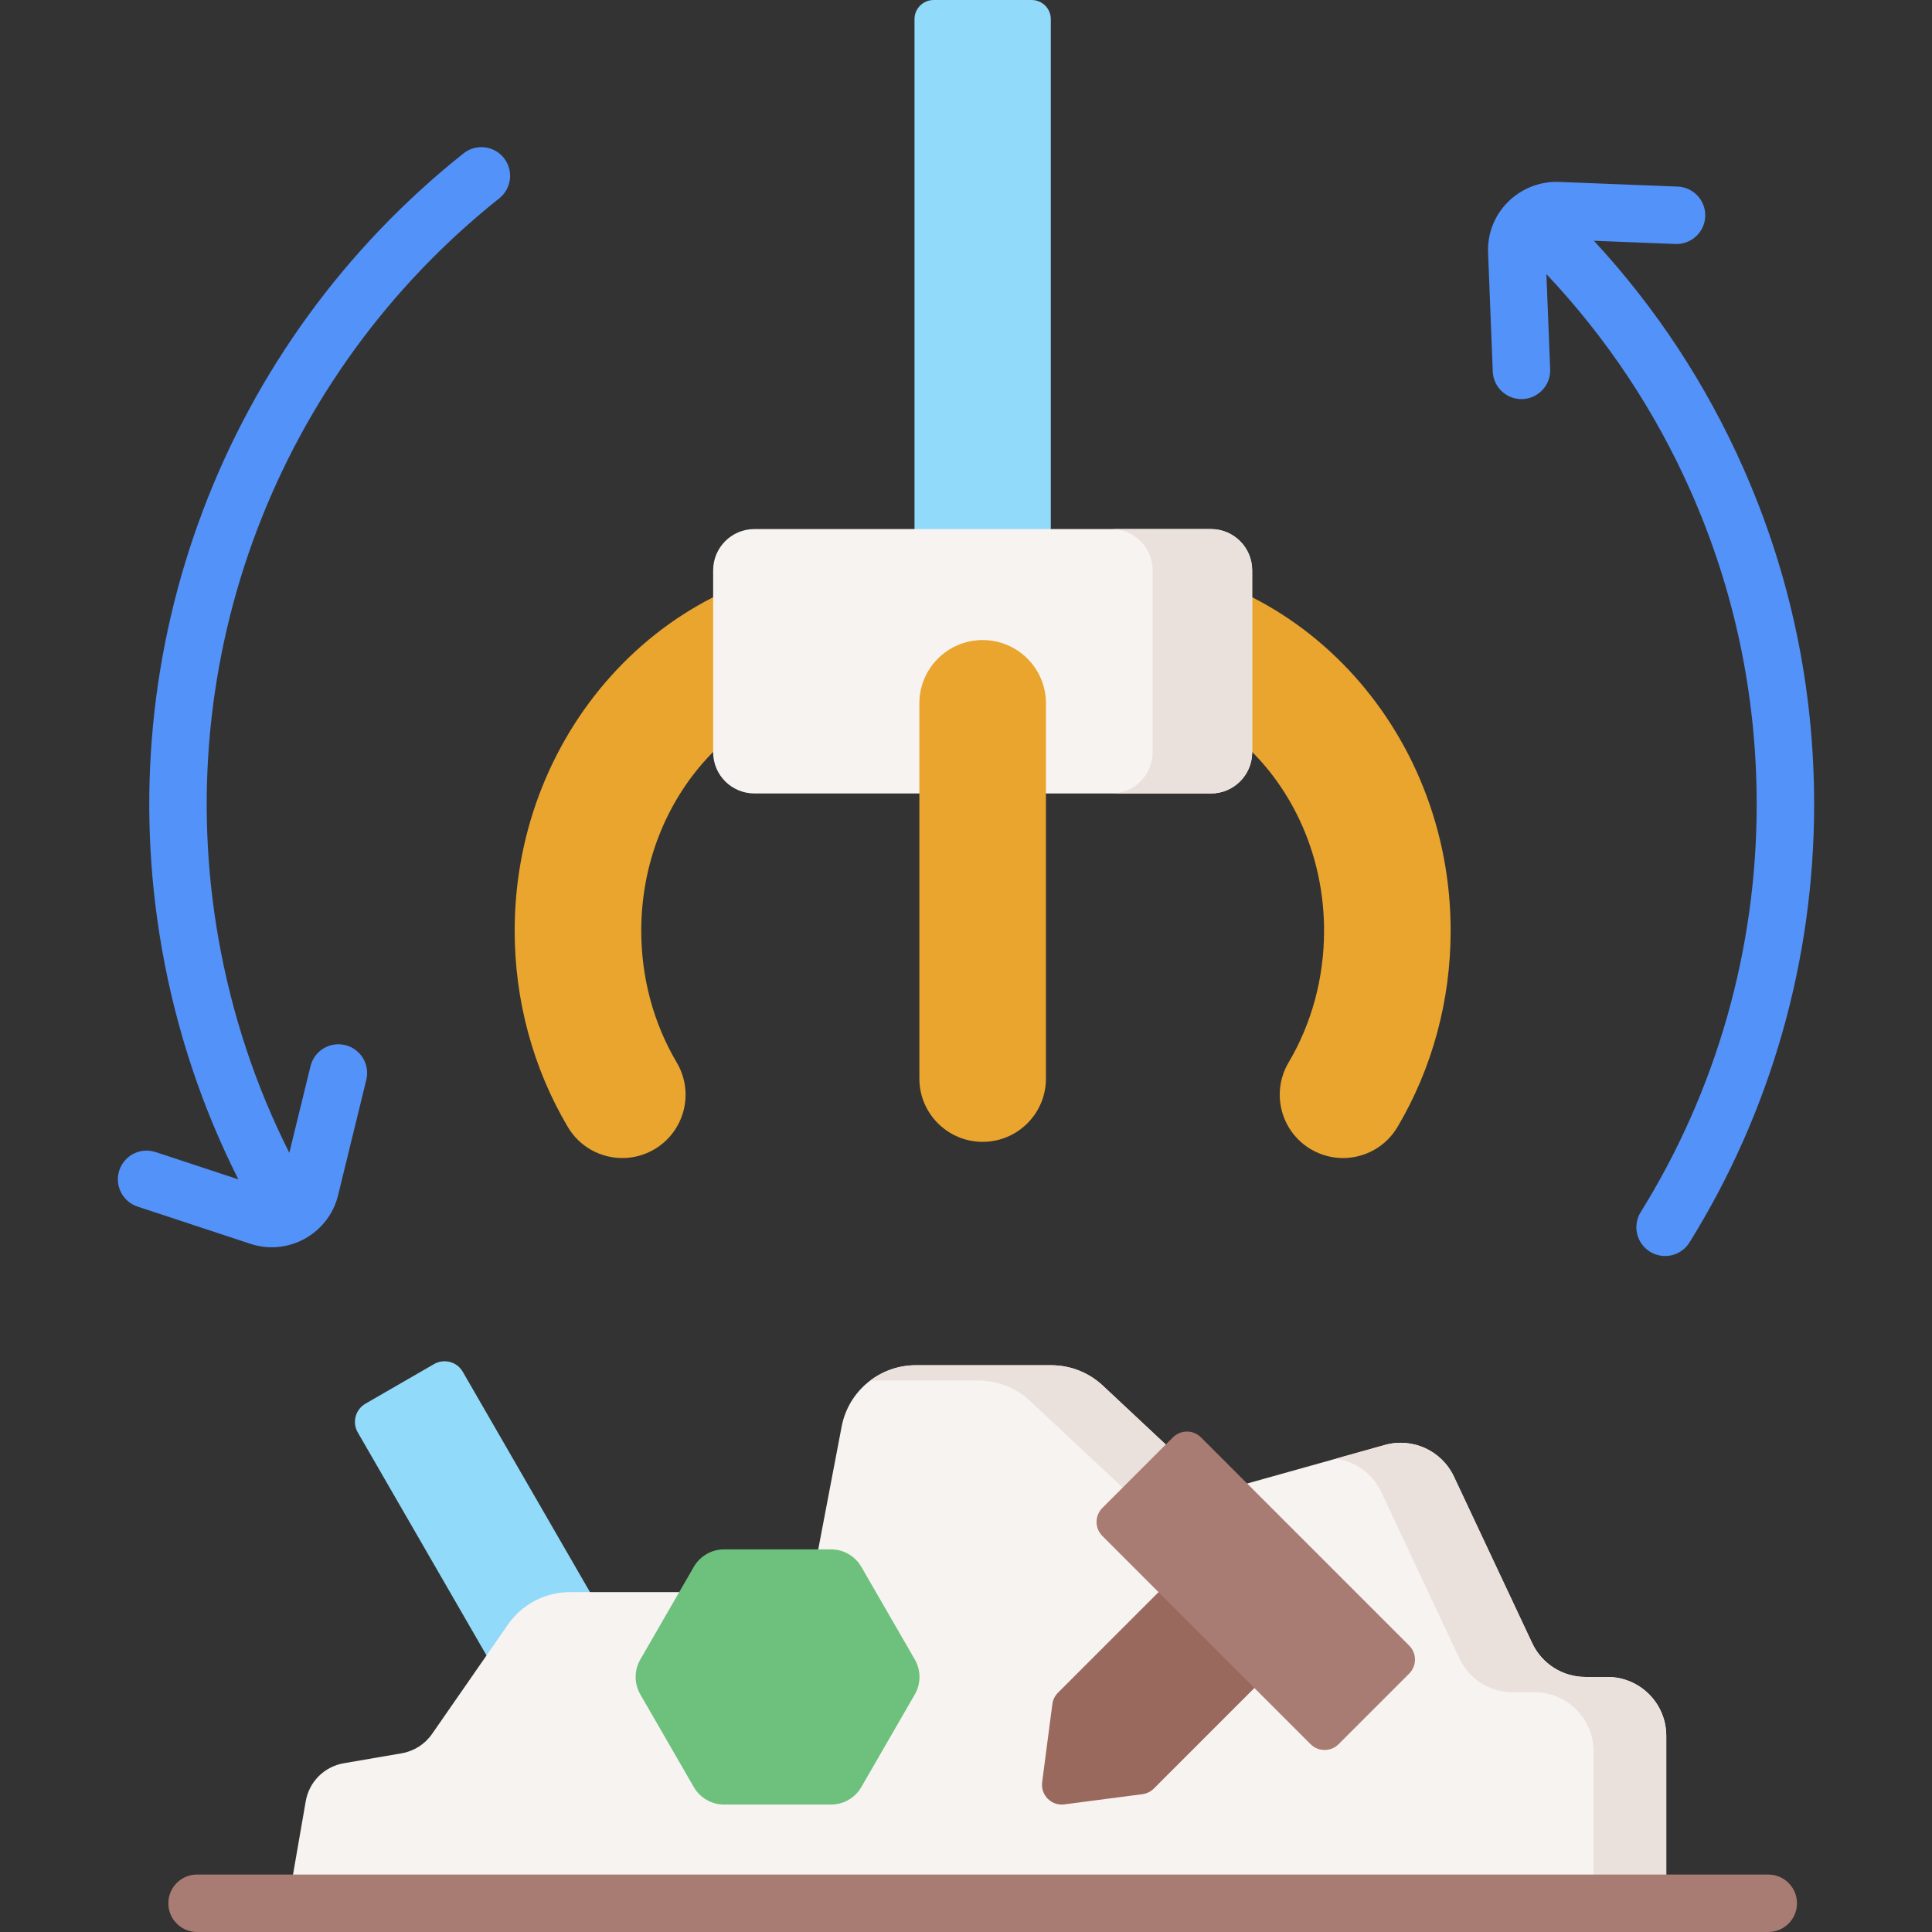 <svg id="Capa_1" enable-background="new 0 0 512 512" height="512" viewBox="0 0 512 512" width="512" xmlns="http://www.w3.org/2000/svg"><rect x="0" y="0" width="512" height="512" fill="#333333" stroke="none"/><g><path d="m94.813 379.605 45.063 78.052c1.54 2.667 4.95 3.581 7.617 2.041l18.17-10.491c2.667-1.54 3.581-4.95 2.041-7.617l-45.063-78.052c-1.54-2.667-4.95-3.581-7.617-2.041l-18.17 10.491c-2.667 1.54-3.581 4.95-2.041 7.617z" fill="#91dafa"/><path d="m406.044 435.449-20.735-44.13c-3.239-6.894-10.984-10.439-18.319-8.386l-44.59 12.483-30.141-28.214c-3.707-3.47-8.595-5.401-13.673-5.401h-35.89c-9.606 0-17.856 6.826-19.654 16.262l-8.36 43.868h-63.667c-6.538 0-12.66 3.204-16.388 8.575l-20.132 29.01c-1.886 2.717-4.784 4.564-8.044 5.124l-15.36 2.641c-5.142.884-9.171 4.907-10.063 10.047l-4.699 27.059h365.25v-44.381c0-8.613-6.982-15.595-15.595-15.595h-5.824c-6.046.001-11.546-3.492-14.116-8.962z" fill="#f7f3f1"/><path d="m259.303 365.862c5.078 0 9.966 1.931 13.673 5.401l30.141 28.214 18.181-5.09-29.041-27.183c-3.707-3.47-8.595-5.401-13.673-5.401h-35.89c-4.491 0-8.674 1.506-12.052 4.059z" fill="#ebe1dc"/><path d="m425.983 444.412h-5.824c-6.044 0-11.544-3.493-14.115-8.963l-20.735-44.13c-3.239-6.894-10.984-10.439-18.319-8.386l-12.987 3.636c5.11.694 9.713 3.894 12.023 8.809l20.735 44.13c2.57 5.471 8.07 8.963 14.115 8.963h5.824c8.613 0 15.595 6.982 15.595 15.595v40.322h19.282v-44.381c.001-8.613-6.981-15.595-15.594-15.595z" fill="#ebe1dc"/><path d="m355.905 306.894c-2.904 0-5.846-.755-8.526-2.341-7.972-4.718-10.609-15.004-5.892-22.975 6.153-10.397 9.406-22.47 9.406-34.913 0-35.545-26.479-64.463-59.027-64.463-9.263 0-16.772-7.509-16.772-16.772s7.509-16.772 16.772-16.772c51.044 0 92.571 43.966 92.571 98.007 0 18.45-4.87 36.43-14.082 51.996-3.132 5.291-8.717 8.233-14.45 8.233z" fill="#e9a52d"/><path d="m242.354 5.074v135.136l18.06 10.149 18.06-10.149v-135.136c0-2.802-2.272-5.074-5.074-5.074h-25.971c-2.803 0-5.075 2.272-5.075 5.074z" fill="#91dafa"/><path d="m164.923 306.894c-5.733 0-11.318-2.941-14.449-8.233-9.212-15.566-14.082-33.546-14.082-51.996 0-54.041 41.528-98.007 92.571-98.007 9.263 0 16.772 7.509 16.772 16.772s-7.509 16.772-16.772 16.772c-32.548 0-59.027 28.918-59.027 64.463 0 12.443 3.252 24.515 9.406 34.913 4.717 7.971 2.08 18.257-5.892 22.975-2.68 1.585-5.622 2.341-8.527 2.341z" fill="#e9a52d"/><path d="m188.991 151.133v48.219c0 6.033 4.89 10.923 10.923 10.923h121c6.033 0 10.923-4.89 10.923-10.923v-48.219c0-6.033-4.89-10.923-10.923-10.923h-121c-6.032 0-10.923 4.891-10.923 10.923z" fill="#f7f3f1"/><path d="m320.914 140.21h-26.387c6.033 0 10.923 4.89 10.923 10.923v48.219c0 6.033-4.89 10.923-10.923 10.923h26.387c6.033 0 10.923-4.89 10.923-10.923v-48.219c0-6.032-4.89-10.923-10.923-10.923z" fill="#ebe1dc"/><path d="m260.414 302.6c-9.263 0-16.772-7.509-16.772-16.772v-99.434c0-9.263 7.509-16.772 16.772-16.772s16.772 7.509 16.772 16.772v99.434c0 9.264-7.509 16.772-16.772 16.772z" fill="#e9a52d"/><path d="m280.375 448.582 26.649-26.649 17.931 5.25 7.473 20.154-26.649 26.649c-.817.817-1.881 1.341-3.027 1.491l-20.695 2.704c-3.413.446-6.322-2.463-5.876-5.876l2.704-20.695c.149-1.147.673-2.211 1.49-3.028z" fill="#9a695e"/><path d="m310.847 380.911-18.716 18.716c-2.047 2.047-2.047 5.365 0 7.412l55.19 55.19c2.047 2.047 5.365 2.047 7.412 0l18.716-18.716c2.047-2.047 2.047-5.365 0-7.412l-55.19-55.19c-2.046-2.047-5.365-2.047-7.412 0z" fill="#a87c72"/><path d="m220.237 410.598h-28.347c-3.31 0-6.369 1.766-8.024 4.632l-14.173 24.549c-1.655 2.867-1.655 6.398 0 9.265l14.173 24.549c1.655 2.867 4.714 4.632 8.024 4.632h28.347c3.31 0 6.369-1.766 8.024-4.632l14.173-24.549c1.655-2.867 1.655-6.398 0-9.265l-14.173-24.549c-1.656-2.866-4.714-4.632-8.024-4.632z" fill="#6dc17d"/><path d="m468.606 512h-416.384c-4.204 0-7.611-3.407-7.611-7.612s3.407-7.611 7.611-7.611h416.385c4.204 0 7.611 3.407 7.611 7.611s-3.407 7.612-7.612 7.612z" fill="#a87c72"/><g fill="#5392f9"><path d="m462.032 124.132c-9.856-22.281-23.157-42.509-39.625-60.323l21.593.852c4.185.15 7.74-3.105 7.906-7.305.165-4.2-3.105-7.74-7.305-7.906l-31.452-1.241c-10.224-.38-19.222 7.941-18.792 18.794l1.241 31.45c.162 4.098 3.535 7.311 7.601 7.311.101 0 .203-.002.305-.006 4.2-.166 7.471-3.706 7.305-7.906l-.995-25.211c15.981 16.947 28.844 36.282 38.296 57.649 11.569 26.153 17.434 54.039 17.434 82.883 0 38.326-10.63 75.69-30.74 108.051-2.219 3.571-1.123 8.264 2.447 10.483 3.558 2.211 8.254 1.136 10.483-2.447 21.611-34.775 33.034-74.918 33.034-116.086-.001-30.98-6.304-60.938-18.736-89.042z"/><path d="m122.83 40.652c-63.336 50.405-93.958 131.189-79.917 210.826 3.779 21.426 10.577 41.905 20.255 61.067l-21.937-7.238c-3.991-1.318-8.295.851-9.612 4.843s.851 8.295 4.843 9.612l29.889 9.861c10.011 3.306 20.741-2.643 23.246-12.885l7.476-30.574c.999-4.083-1.502-8.203-5.586-9.201-4.084-1-8.203 1.502-9.201 5.586l-5.614 22.959c-8.96-17.784-15.26-36.789-18.768-56.675-13.07-74.137 15.44-149.343 74.405-196.272 3.289-2.617 3.834-7.406 1.216-10.695-2.616-3.288-7.405-3.832-10.695-1.214z"/></g></g></svg>